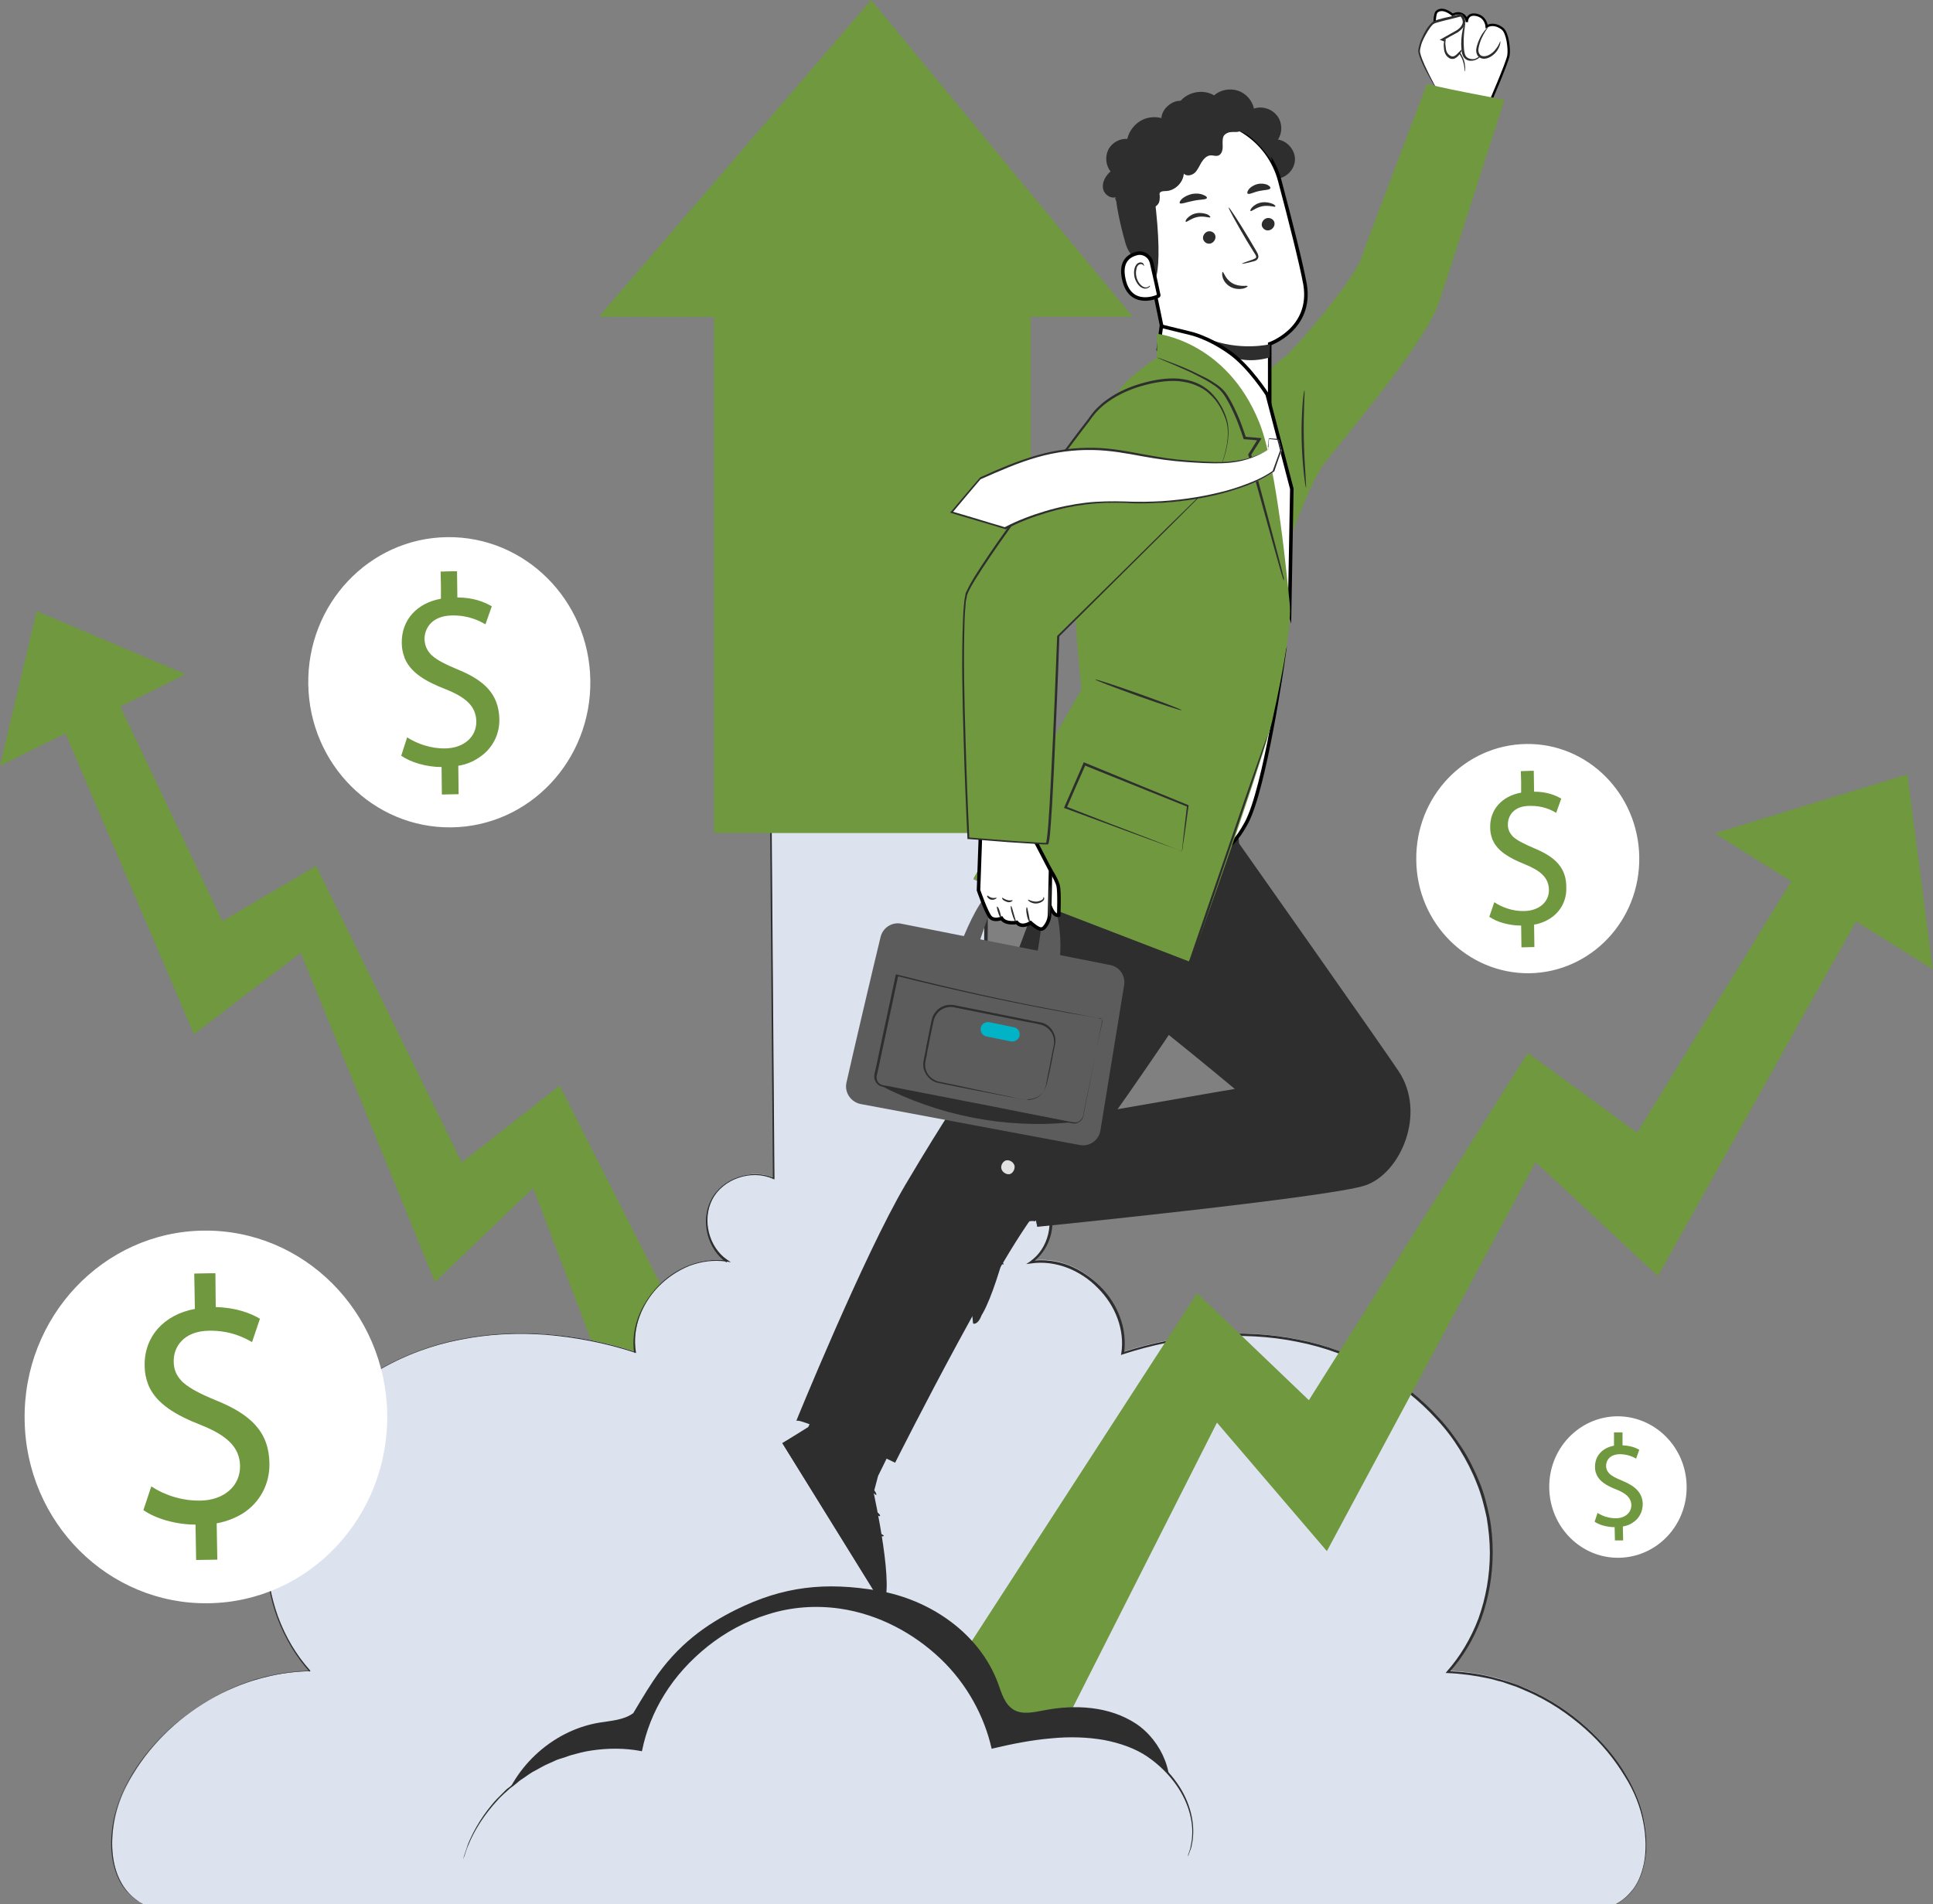 <?xml version="1.0" encoding="utf-8"?>
<!-- Generator: Adobe Illustrator 25.2.0, SVG Export Plug-In . SVG Version: 6.00 Build 0)  -->
<svg version="1.1" id="Layer_1" xmlns="http://www.w3.org/2000/svg" xmlns:xlink="http://www.w3.org/1999/xlink" x="0px" y="0px"
	 viewBox="0 0 612 603" style="enable-background:new 0 0 612 603;" xml:space="preserve">
<rect x="0" y="0" width="612" height="603" fill="#808080" stroke="none"/>
<style type="text/css">
	.st0{clip-path:url(#SVGID_2_);}
	.st1{fill:#6F983F;}
	.st2{fill:#DCE3EE;}
	.st3{fill:#2E2E2E;}
	.st4{fill:#FFFFFF;stroke:#000000;stroke-width:0.75;stroke-miterlimit:10;}
	.st5{fill:#FFFFFF;}
	.st6{fill:#E1E1E1;}
	.st7{fill:#FFFFFF;stroke:#000000;stroke-width:1.12;stroke-miterlimit:10;}
	.st8{fill:#5C5C5C;}
	.st9{fill:#00B3C7;}
</style>
<g>
	<g>
		<defs>
			<rect id="SVGID_1_" width="612" height="603"/>
		</defs>
		<clipPath id="SVGID_2_">
			<use xlink:href="#SVGID_1_"  style="overflow:visible;"/>
		</clipPath>
		<g class="st0">
			<path class="st1" d="M11.6,193.5l47.1,20l-12.6,6.3l-34.8,17.1L0,242.5L11.6,193.5z"/>
			<path class="st1" d="M204.8,470.7l30.8-11.7l-58.4-115.2l-31,24.3l-46.1-93.9l-29.7,17.5l-41.1-86.4l-17.5,6.1l49.6,116.1
				l33.8-25.8L137.7,406l31.1-29.8L204.8,470.7z"/>
			<path class="st2" d="M516.8,565.7c-11-21.4-34.2-36-58.3-36.6c14.6-16.2,17.5-41.1,9.1-61.2s-27-35-47.8-41.5s-43.6-4.9-64.3,1.7
				c2.4-15.7-13.3-31.4-29-28.9c6.1-4.2,8.2-13.4,4.6-19.9c-3.7-6.5-12.6-9.4-19.4-6.3l0.9-115h-68.4l0.9,115
				c-6.8-3.1-15.7-0.2-19.4,6.3s-1.6,15.6,4.6,19.9c-15.7-2.4-31.4,13.2-29,28.9c-20.7-6.7-43.5-8.2-64.3-1.7s-39.3,21.4-47.8,41.5
				c-8.4,20.1-5.5,45.1,9.1,61.2C74.2,529.7,51,544.3,40,565.7c-6.4,12.4-7,30.8,5.4,37.3h466C523.8,596.5,523.2,578.1,516.8,565.7
				L516.8,565.7z"/>
			<path class="st3" d="M45.4,603c0,0-0.6-0.3-1.7-1c-1.1-0.7-2.6-1.9-4.1-3.9s-2.9-4.9-3.6-8.6c-0.7-3.6-0.7-8,0.1-12.8
				s2.8-10,6-15c3.1-5.1,7.2-10.2,12.4-14.9s11.5-9,18.9-12.2c0.9-0.4,1.9-0.8,2.8-1.2c1-0.3,1.9-0.7,2.9-1c1-0.4,2-0.7,3-0.9
				c1-0.3,2-0.6,3.1-0.8c4.2-1,8.5-1.5,13-1.7l-0.2,0.4c-4.3-4.8-7.7-10.5-10.2-17c-2.4-6.5-3.6-13.6-3.7-20.9
				c0.1-7.4,1.3-15,4.2-22.2c1.4-3.6,3.2-7.2,5.3-10.6c2.1-3.4,4.6-6.7,7.4-9.7c11-12.2,26.8-21.4,44.6-24.9
				c8.9-1.8,18.2-2.3,27.5-1.6c9.4,0.7,18.8,2.6,28.1,5.6l-0.4,0.4c-0.6-3.7-0.1-7.6,1.2-11.2s3.5-7,6.2-9.9
				c2.8-2.9,6.1-5.2,9.9-6.7c3.8-1.5,8-2.1,12.1-1.5l-0.2,0.6c-5.9-4.1-8.4-12.9-4.9-19.8s12.8-10.2,20.1-6.9l-0.5,0.3
				c-0.3-36.6-0.6-75.3-0.9-115V258h0.4c10.9,0,22.5,0,34.2,0c11.5,0,22.9,0,34.2,0h0.4v0.4c-0.3,39.7-0.6,78.2-0.9,115l-0.5-0.3
				c7.2-3.2,16.3-0.1,19.9,6.7c3.6,6.8,1.4,15.8-4.8,20.1l-0.2-0.6c4-0.6,8.2,0,11.9,1.4c3.7,1.5,7.1,3.8,9.9,6.6
				c2.8,2.8,5,6.2,6.3,9.8c1.4,3.7,1.8,7.6,1.3,11.5l-0.4-0.4c9.3-3,18.7-4.8,28.1-5.6c9.4-0.7,18.7-0.2,27.5,1.6
				c17.8,3.5,33.5,12.6,44.5,24.8c2.8,3,5.2,6.3,7.4,9.7c2.2,3.4,3.9,7,5.4,10.6s2.4,7.4,3.2,11.1c0.7,3.7,1,7.5,1,11.2
				c0,7.4-1.3,14.5-3.6,21c-2.4,6.5-5.9,12.3-10.2,17l-0.2-0.4c4.5,0.2,8.9,0.7,13,1.7c1,0.2,2.1,0.6,3.1,0.8c1,0.3,2,0.6,3,0.9
				c1,0.3,2,0.7,2.9,1c0.9,0.4,1.9,0.8,2.8,1.2c7.4,3.2,13.7,7.5,18.9,12.2c5.2,4.7,9.4,9.8,12.4,14.9c3.1,5.1,5.1,10.3,5.9,15.1
				c0.9,4.8,0.9,9.2,0.1,12.8c-0.7,3.7-2.1,6.6-3.6,8.6c-1.6,2-3.1,3.2-4.1,3.9c-1.1,0.7-1.7,1-1.7,1s0.5-0.4,1.6-1
				c1.1-0.7,2.5-2,4.1-3.9c1.5-2,2.8-4.9,3.5-8.5s0.7-8-0.2-12.7c-0.9-4.8-2.8-9.9-6-14.9c-3.1-5.1-7.2-10.2-12.4-14.8
				c-5.2-4.6-11.5-9-18.9-12.1c-0.9-0.4-1.8-0.8-2.8-1.2c-1-0.3-1.9-0.7-2.9-1c-1-0.4-2-0.7-3-0.9c-1-0.3-2-0.6-3.1-0.8
				c-4.1-0.9-8.5-1.5-13-1.7h-0.5l0.3-0.4c4.2-4.7,7.7-10.5,10.1-16.9c2.3-6.4,3.6-13.5,3.6-20.8c0-3.7-0.4-7.4-1-11.1
				c-0.8-3.7-1.7-7.4-3.2-11c-1.4-3.6-3.2-7.1-5.3-10.5c-2.1-3.4-4.5-6.6-7.3-9.6c-11-12.1-26.6-21.2-44.2-24.6
				c-8.8-1.8-18-2.2-27.4-1.6c-9.3,0.7-18.7,2.6-27.9,5.6l-0.5,0.2l0.1-0.5c0.6-3.7,0.1-7.6-1.2-11.1c-1.3-3.6-3.5-6.9-6.2-9.6
				c-2.7-2.8-6-5-9.6-6.4s-7.7-2-11.6-1.4l-1.5,0.2l1.2-0.8c5.9-4.1,8-12.8,4.5-19.2c-3.5-6.4-12.3-9.4-19.1-6.4l-0.5,0.2V373
				c0.3-36.8,0.6-75.4,0.9-115l0.4,0.4c-11.3,0-22.7,0-34.2,0c-11.7,0-23.3,0-34.2,0l0.4-0.4c0.3,39.8,0.6,78.4,0.9,115v0.5
				l-0.5-0.2c-6.9-3.1-15.9,0.1-19.2,6.6s-1,15.1,4.7,19l1.2,0.8l-1.5-0.2c-4-0.6-8,0-11.7,1.4c-3.7,1.5-7,3.8-9.7,6.5
				c-5.4,5.5-8.4,13.3-7.2,20.6l0.1,0.5l-0.5-0.2c-9.2-3-18.6-4.8-28-5.6c-9.3-0.7-18.6-0.2-27.4,1.6c-17.7,3.4-33.3,12.5-44.3,24.7
				c-2.8,3-5.2,6.3-7.3,9.6c-2.1,3.4-3.9,6.9-5.3,10.5c-2.9,7.2-4.1,14.8-4.2,22.1c0,7.3,1.3,14.4,3.6,20.8
				c2.4,6.4,5.8,12.1,10,16.8l0.3,0.4h-0.5c-4.5,0.2-8.8,0.7-12.9,1.7c-1,0.2-2,0.5-3.1,0.8c-1,0.3-2,0.5-3,0.9
				c-1,0.3-1.9,0.7-2.9,1c-0.9,0.4-1.9,0.8-2.8,1.2c-7.4,3.1-13.6,7.5-18.8,12.1c-5.2,4.7-9.3,9.7-12.4,14.8s-5.1,10.2-6,14.9
				c-0.9,4.8-0.9,9.1-0.2,12.7c0.7,3.6,2,6.5,3.5,8.5s3,3.2,4.1,4C44.8,602.6,45.4,603,45.4,603L45.4,603z"/>
			<path class="st1" d="M189.6,100.3L275.8,0l82.8,100.3h-32.3v163.5H226V100.4L189.6,100.3z"/>
			<path class="st1" d="M603.9,245.2l-61,18.7l14.8,9.3l41,25.5l13.2,8.2L603.9,245.2z"/>
			<path class="st1" d="M328.6,562.6l-36.8-18.4L379,409.5l35.4,33.9l69.3-110l34.6,25.3l62.1-101.3l20.9,9.8l-76.4,136.9L486.2,368
				l-66.1,123.2l-34.8-40.7L328.6,562.6z"/>
			<g>
				<path class="st3" d="M359.6,545.8c-8.4-5.5-19.2-6.1-29-4.2c-3.3,0.6-6.9,1.5-9.7-0.2c-2.8-1.7-3.8-5.2-4.9-8.3
					c-5.8-15.8-21.5-26.6-38.1-29.4s-29.9-1.4-45,6.1c-9,4.5-18.3,10.8-26.1,22.5c-2.3,3.4-6.3,10.2-6.3,10.2c-3,2.2-7,2.4-10.7,3
					c-15.2,2.5-28.3,14.8-31.7,29.9l211-3.4C372.8,562.7,367.9,551.3,359.6,545.8L359.6,545.8z"/>
			</g>
			<path class="st2" d="M146.3,589.1c6.6-23.3,32.6-39.4,56.4-34.8c5-25.4,29.4-45.6,55.3-45.8c25.9-0.2,50.6,19.6,56,44.9
				c14.3-3.3,29.7-5.7,43.4-0.4c13.7,5.4,24.1,21.4,18.5,34.9"/>
			<path class="st3" d="M376,588c0,0,0-0.1,0.1-0.4c0.1-0.3,0.2-0.7,0.4-1.2c0.2-0.5,0.4-1.1,0.5-1.9c0.1-0.8,0.4-1.7,0.4-2.7
				c0.4-4.1-0.6-10.4-5.1-16.7c-2.2-3.1-5.2-6.2-9-8.8s-8.6-4.3-13.8-5.3c-5.2-0.9-10.9-1.1-16.8-0.5c-5.9,0.5-12.1,1.7-18.4,3.2
				l-0.3,0.1l-0.1-0.3c-2.3-10-7.7-20.2-16.1-28.2s-19.5-14.1-31.9-15.9c-7.7-1.1-15.5-0.5-22.7,1.8c-7.2,2.2-13.7,5.8-19.2,10.2
				s-10.2,9.6-13.7,15.3c-3.5,5.6-5.8,11.7-7,17.6l-0.1,0.3l-0.3-0.1c-5.3-1-10.6-0.9-15.4-0.2c-2.4,0.3-4.8,1-7,1.6
				c-1.1,0.4-2.2,0.8-3.3,1.1s-2.1,0.9-3.1,1.3c-2,0.8-3.8,2-5.6,2.9c-0.9,0.6-1.7,1.1-2.5,1.7c-0.4,0.3-0.8,0.5-1.2,0.8
				s-0.8,0.6-1.1,0.9c-0.7,0.6-1.5,1.2-2.2,1.7c-0.7,0.6-1.3,1.2-2,1.8c-0.6,0.6-1.3,1.2-1.8,1.8s-1.1,1.2-1.6,1.8
				c-4.1,4.8-6.4,9.2-7.7,12.3c-0.7,1.5-1,2.8-1.3,3.6s-0.5,1.2-0.5,1.2s0.5-1.7,1.6-4.9c1.3-3.1,3.5-7.6,7.6-12.5
				c0.5-0.6,1-1.2,1.6-1.8s1.2-1.2,1.8-1.8s1.2-1.3,2-1.8c0.7-0.6,1.4-1.2,2.2-1.8c0.4-0.3,0.7-0.6,1.1-0.9c0.4-0.3,0.8-0.6,1.2-0.8
				c0.8-0.6,1.7-1.1,2.5-1.7c1.8-1,3.6-2.2,5.7-3c1-0.4,2-1,3.1-1.3c1.1-0.4,2.2-0.8,3.3-1.2c2.3-0.6,4.6-1.3,7.1-1.6
				c4.9-0.8,10.2-0.9,15.6,0.2l-0.4,0.2c1.2-6,3.6-12.1,7.1-17.8s8.2-11,13.8-15.5s12.2-8.1,19.5-10.4c7.2-2.3,15.2-2.9,23-1.9
				c12.6,1.8,23.9,8,32.3,16.1c8.5,8.1,14,18.4,16.3,28.6l-0.4-0.2c6.4-1.4,12.5-2.6,18.5-3.2c6-0.5,11.7-0.4,17,0.6
				c5.2,1,10.1,2.8,13.9,5.4c3.9,2.6,6.9,5.7,9.1,8.9c4.5,6.4,5.4,12.9,5,17c0,1-0.3,1.9-0.4,2.7s-0.4,1.4-0.6,1.9s-0.3,0.9-0.4,1.1
				C376,587.9,375.9,588.1,376,588L376,588z"/>
			<path class="st4" d="M471.2,33.7c0,0,6.1-14,6.4-16.2s-0.3-7.1-1.9-8.4s-3.6-1.6-5-0.7c0,0-0.2-3.1-3.3-3.7c-3.1-0.6-3,2.3-3,2.3
				s0.1-2.1-2.1-2.7c-1.1-0.3-2.4,0.4-2.4,0.4s-3-2.7-5-1c-2,1.6,0.3,27.2,0.3,27.2L471.2,33.7z"/>
			<path class="st5" d="M454.8,28c0,0-5.5-9.4-5.4-11.9s3.1-8.3,4.8-9.1c1.7-0.7,8.4-2.2,8.4-2.2s2.7,2.6-1.3,5.1l-4.7,2.6
				c0,0,7.5,2.5,7.3,10.1"/>
			<path class="st3" d="M463.8,22.6c-0.1,0,0-1.4-0.7-3.5c-0.4-1.1-1.1-2.3-2.2-3.4s-2.6-2.2-4.5-2.9l-0.6-0.2l0.6-0.3
				c1.5-0.8,3.1-1.8,4.8-2.7c0.8-0.5,1.5-1.2,1.8-2s0-1.8-0.7-2.5l0.3,0.1c-1.2,0.3-2.4,0.6-3.6,0.9c-1,0.2-1.9,0.5-2.8,0.7
				c-0.5,0.1-0.9,0.3-1.4,0.4c-0.2,0.1-0.4,0.1-0.6,0.2s-0.3,0.2-0.5,0.3c-1.2,1.2-2.1,2.9-2.9,4.4c-0.4,0.8-0.7,1.5-0.9,2.3
				c-0.2,0.8-0.4,1.5-0.3,2.2c0.3,1.4,0.9,2.7,1.4,3.9c1.1,2.4,2,4.2,2.7,5.5c0.7,1.3,1,2,1,2s-0.5-0.6-1.2-1.9s-1.8-3.1-2.9-5.4
				c-0.5-1.2-1.2-2.5-1.5-4c-0.2-0.9,0.1-1.7,0.3-2.5c0.2-0.8,0.5-1.6,0.9-2.4c0.7-1.6,1.6-3.2,3-4.6c0.2-0.2,0.4-0.3,0.7-0.5
				c0.2-0.1,0.5-0.2,0.7-0.3c0.5-0.2,0.9-0.3,1.4-0.4c0.9-0.3,1.9-0.5,2.9-0.7c1.2-0.3,2.5-0.6,3.6-0.9h0.2l0.1,0.1
				c0.8,0.8,1.3,2.1,0.8,3.3c-0.4,1.1-1.3,1.8-2.1,2.4c-1.7,0.9-3.3,1.8-4.8,2.7l-0.1-0.6c1.9,0.8,3.5,1.9,4.6,3.1s1.8,2.5,2.2,3.7
				c0.2,0.6,0.3,1.1,0.3,1.5c0.1,0.5,0.1,0.8,0.1,1.2C463.9,22.3,463.9,22.7,463.8,22.6L463.8,22.6z"/>
			<path class="st5" d="M463.8,7.2c-0.8,2.7-1,5.6-0.8,8.4c0.1,1,0.2,2,0.9,2.7c0.6,0.7,1.6,0.9,2.5,0.7c0.9-0.2,1.7-0.7,2.3-1.3"/>
			<path class="st3" d="M468.8,17.6c0.1,0-0.4,1-2,1.5c-0.8,0.2-1.9,0.3-2.8-0.4c-1-0.7-1.2-2-1.3-3.2c-0.4-4.7,1-8.4,1.2-8.3
				c0.2,0-0.8,3.7-0.4,8.3c0.1,1.1,0.3,2.2,1,2.7s1.6,0.6,2.3,0.5C468,18.3,468.7,17.5,468.8,17.6L468.8,17.6z"/>
			<path class="st5" d="M457.8,12.2c-0.5,1.2-0.3,1.8-0.2,3.1c0.1,1.3,0.9,2.7,2.1,3c1.1,0.3,2.4-1.2,3.1-2.6"/>
			<path class="st3" d="M462.8,15.6c0.1,0,0,0.7-0.7,1.6c-0.3,0.4-0.7,0.9-1.5,1.3c-0.3,0.2-0.9,0.2-1.3,0.1s-0.8-0.4-1.1-0.7
				c-0.6-0.6-0.9-1.4-1-2.2c-0.1-0.7-0.1-1.3-0.1-1.8c0.1-1.1,0.5-1.7,0.6-1.6c0.1,0-0.1,0.7-0.1,1.6c0.1,0.6,0.1,1.2,0.2,1.7
				c0.1,0.6,0.4,1.3,0.9,1.7c0.2,0.2,0.5,0.4,0.8,0.5s0.5,0.1,0.8,0c0.5-0.2,1-0.6,1.3-1C462.4,16.1,462.7,15.6,462.8,15.6
				L462.8,15.6z"/>
			<path class="st5" d="M471.2,8.5c-1.5,1.7-2.7,3.7-3.2,5.9c-0.3,1.1-0.4,2.5,0.5,3.3s2.4,0.5,3.5-0.1c1.6-1,2.7-2.7,3.1-4.5"/>
			<path class="st3" d="M475,13.1c0.1,0,0.1,1.2-0.9,2.8c-0.5,0.8-1.3,1.6-2.4,2.2c-0.6,0.3-1.2,0.5-1.9,0.5c-0.7,0-1.5-0.3-2-1
				c-0.4-0.7-0.5-1.5-0.4-2.1c0.1-0.7,0.3-1.3,0.5-1.9c0.4-1.1,0.9-2.1,1.4-2.9c1-1.5,1.9-2.2,1.9-2.2c0.1,0.1-0.7,0.9-1.5,2.4
				c-0.4,0.8-0.9,1.7-1.2,2.8c-0.2,0.6-0.3,1.1-0.4,1.7c-0.1,0.6,0,1.2,0.3,1.7c0.6,1,2.1,0.8,3,0.3c1-0.5,1.7-1.2,2.2-1.9
				C474.7,14.2,474.9,13,475,13.1L475,13.1z"/>
			<path class="st1" d="M395.4,123.7c0,0,7.6-8.2,10.6-10s22.7-25.3,24.8-31.5c2.1-6.2,21.4-56.5,21-55.8
				c-0.3,0.6,24.5,5.2,24.5,5.2S457.8,89.5,455.5,96c-4.1,11.8-24.3,35.8-35.8,50.2c-4.9,6.1-11.7,25.7-11.7,25.7L395.4,123.7
				L395.4,123.7z"/>
			<path class="st3" d="M413.5,154.4c-0.1,0-0.4-1.7-0.7-4.5c-0.3-2.8-0.6-6.6-0.7-10.9c-0.1-4.3,0.1-8.1,0.3-10.9
				c0.2-2.8,0.5-4.5,0.6-4.5s0,1.7-0.1,4.5s-0.2,6.6-0.1,10.9c0.1,4.3,0.3,8.1,0.5,10.9C413.4,152.7,413.6,154.4,413.5,154.4
				L413.5,154.4z"/>
			<path class="st3" d="M288.7,445.7L278,467.4l-1.4,5.3c0,0,7.1,32.2,2.7,35.4L247.7,457l8.2-5.1l10.1-21.7L288.7,445.7
				L288.7,445.7z"/>
			<path class="st3" d="M247.7,457l4-2.3l28.9,49.8c0,0,0.5,2.9-1.2,3.5L247.7,457L247.7,457z"/>
			<path class="st3" d="M277.4,473.4c-0.2,0.1-1.1-1-2.6-1.8s-2.9-0.8-3-1.1c-0.1-0.3,1.5-0.8,3.4,0.2
				C277,471.6,277.7,473.3,277.4,473.4z"/>
			<path class="st3" d="M278.6,480.1c-0.2,0.2-1.3-0.6-2.8-0.9s-2.7,0.2-2.9-0.1c-0.2-0.2,1.1-1.2,3-0.9
				C277.9,478.5,278.9,479.9,278.6,480.1z"/>
			<path class="st3" d="M274.5,486.9c-0.2-0.2,0.8-1.3,2.5-1.4c1.7-0.2,2.9,0.7,2.8,0.9c-0.1,0.3-1.3-0.1-2.7,0.1
				C275.7,486.6,274.6,487.1,274.5,486.9L274.5,486.9z"/>
			<path class="st3" d="M397.2,286.3c-1,2.5-54.5,84.2-65.4,93.3c-11,9.1-48.4,83.6-48.4,83.6s-30.6-14.8-31.3-13.2
				s21.4-52.6,34.6-74.9c13.2-22.3,19.4-30.9,19.4-30.9l26.3-70c0,0,0.5-23,3.9-32s13.3-16.8,13.3-16.8L397.2,286.3L397.2,286.3z"/>
			<path class="st3" d="M349,385.1l-28.4,2c0,0-7.3,31.1-12.5,32l-6.2-57.9l44.1-5.1L349,385.1L349,385.1z"/>
			<path class="st6" d="M321.1,368.9c-0.4-1.1-1.7-1.7-2.7-1.4c-1,0.4-1.7,1.7-1.3,2.8c0.4,1.1,1.9,1.9,2.9,1.4s1.6-2.1,1-3.1"/>
			<path class="st3" d="M301.9,361.2l4.5-0.3l4.3,55.7c0,0-0.8,2.7-2.5,2.6L301.9,361.2L301.9,361.2z"/>
			<path class="st3" d="M321,388c-0.3,0-0.5-1.4-1.6-2.7c-1-1.3-2.2-1.9-2.1-2.2c0-0.3,1.7,0,2.9,1.6
				C321.4,386.3,321.3,388.1,321,388z"/>
			<path class="st3" d="M319.3,394.4c-0.3,0.1-0.8-1.1-2.1-1.9c-1.2-0.9-2.5-1-2.5-1.3c-0.1-0.3,1.5-0.6,3,0.4
				C319.2,392.7,319.5,394.3,319.3,394.4z"/>
			<path class="st3" d="M312.8,398.6c-0.1-0.2,1.2-0.8,2.8-0.2c1.5,0.6,2.3,1.8,2.1,2c-0.2,0.2-1.1-0.6-2.4-1
				C314,398.8,312.8,398.8,312.8,398.6L312.8,398.6z"/>
			<path class="st3" d="M327.4,386.8c-0.3-0.1,0-1.4-0.3-3c-0.2-1.6-0.9-2.8-0.7-3c0.2-0.2,1.3,0.9,1.6,2.8
				C328.4,385.5,327.7,386.9,327.4,386.8L327.4,386.8z"/>
			<path class="st3" d="M324.2,264.9c0,0-0.1,27.2,12.3,36.4c12.4,9.2,55.3,43.8,55.3,43.8l-68.5,11.7l5.1,31.7
				c0,0,92.5-9.3,103.8-13.1c11.3-3.8,19.5-22.9,10.6-36.2c-4.4-6.7-50.5-72.1-50.5-72.1l-1.4-17.6l-58,3.7L324.2,264.9L324.2,264.9
				z"/>
			<path class="st3" d="M328.4,388.5c0,0-0.1-0.2-0.1-0.6c-0.1-0.4-0.2-1-0.3-1.6c-0.3-1.5-0.6-3.6-1.1-6.3
				c-0.9-5.5-2.2-13.4-3.9-23.2v-0.3h0.3c16.5-2.8,38.4-6.6,62.5-10.8c2-0.3,4.1-0.7,5.9-1l-0.2,0.6c-9.6-8-18.8-15.5-27.2-22.2
				c-4.2-3.4-8.2-6.5-11.9-9.5c-3.7-2.9-7.3-5.6-10.3-8.4c-6-5.5-9.9-10.8-12.2-14.6c-1.2-1.9-2-3.5-2.5-4.5c-0.3-0.5-0.4-1-0.5-1.2
				c-0.1-0.3-0.2-0.4-0.1-0.4c0,0,0.1,0.1,0.2,0.4s0.3,0.7,0.6,1.2c0.5,1,1.4,2.6,2.6,4.5c2.4,3.8,6.4,9,12.3,14.4
				c3,2.7,6.5,5.3,10.3,8.3c3.8,2.9,7.8,6.1,12,9.4c8.4,6.7,17.6,14.2,27.3,22.2l0.6,0.5l-0.8,0.1c-1.9,0.3-3.9,0.7-5.9,1
				c-24.1,4.1-46.1,7.8-62.6,10.6l0.2-0.3c1.5,9.8,2.8,17.7,3.6,23.2c0.4,2.7,0.7,4.8,1,6.3c0.1,0.7,0.2,1.2,0.2,1.7
				C328.4,388.3,328.4,388.5,328.4,388.5L328.4,388.5z"/>
			<path class="st3" d="M410.2,347.1c-0.1,0.2-4.1-1-9.2-1.5c-5.1-0.6-9.3-0.2-9.3-0.5c0-0.1,1-0.3,2.7-0.4s4-0.1,6.6,0.1
				c2.6,0.3,4.9,0.8,6.5,1.2C409.3,346.6,410.2,347,410.2,347.1L410.2,347.1z"/>
			<path class="st3" d="M367.9,36.3c0.8-2.5,3.3-4.4,5.9-4.4c2.6-2.9,7.2-3.7,10.6-1.7c2-1.8,5-2.3,7.5-1.5s4.6,3.1,5.1,5.7
				c2.5-0.9,5.6,0,7.3,2.2c1.7,2.1,1.8,5.4,0.3,7.6c3,0.4,5.5,3.4,5.4,6.4c-0.1,3.1-2.8,5.8-5.8,6l-33.8-13.3
				C368.2,41.8,367.2,38.9,367.9,36.3L367.9,36.3z"/>
			<path class="st7" d="M405.2,57.3C401.7,44,388.5,35.6,375,38l-1.3,0.2C359.3,41.7,357.2,56,361,70.3l11.1,53.8l26.7,15.8
				l3.2-11.8v-19.2c0,0,13.5-4.7,11.2-18.8C412,83.5,408.5,69.7,405.2,57.3L405.2,57.3z"/>
			<path class="st3" d="M402.1,109c0,0-9.7,2.4-20.1-1.9c0,0,6.4,9.9,20,6.1L402.1,109L402.1,109z"/>
			<path class="st3" d="M403.5,70.5c0.2,1-0.5,2.1-1.6,2.4s-2.1-0.4-2.4-1.4c-0.2-1,0.5-2.1,1.5-2.4
				C402.2,68.8,403.3,69.5,403.5,70.5L403.5,70.5z"/>
			<path class="st3" d="M403.8,65.4c-0.2,0.3-1.9-0.5-4.1-0.1c-2.1,0.4-3.5,1.8-3.8,1.5c-0.1-0.1,0-0.6,0.6-1.2s1.6-1.3,3-1.5
				c1.3-0.2,2.5,0.1,3.3,0.4C403.6,64.8,403.9,65.3,403.8,65.4z"/>
			<path class="st3" d="M384.8,74.7c0.2,1-0.5,2.1-1.5,2.4c-1.1,0.3-2.1-0.4-2.4-1.4c-0.2-1,0.5-2.1,1.5-2.4
				C383.5,73,384.6,73.7,384.8,74.7L384.8,74.7z"/>
			<path class="st3" d="M383.2,68.8c-0.2,0.3-1.9-0.5-4-0.1s-3.5,1.8-3.8,1.5c-0.1-0.1,0-0.6,0.6-1.2s1.6-1.3,3-1.5
				c1.3-0.2,2.5,0.1,3.3,0.4C383,68.3,383.3,68.7,383.2,68.8L383.2,68.8z"/>
			<path class="st3" d="M393.2,83.5c0-0.1,1.3-0.6,3.4-1.3c0.5-0.2,1-0.4,1.1-0.7c0.1-0.4-0.3-1-0.7-1.6c-0.8-1.2-1.5-2.5-2.4-3.9
				c-3.3-5.6-5.8-10.2-5.6-10.3c0.2-0.1,3.1,4.3,6.4,9.8c0.8,1.4,1.6,2.7,2.3,3.9c0.3,0.6,0.8,1.2,0.7,2.1c-0.1,0.4-0.4,0.8-0.8,1
				c-0.3,0.2-0.6,0.2-0.9,0.3C394.5,83.4,393.2,83.6,393.2,83.5L393.2,83.5z"/>
			<path class="st3" d="M387.1,86.1c0.3-0.1,0.8,2.3,3.1,3.6c2.3,1.3,4.7,0.6,4.8,0.9c0.1,0.1-0.5,0.6-1.5,0.8c-1,0.2-2.6,0.2-4-0.6
				c-1.4-0.8-2.2-2.1-2.4-3C386.8,86.8,387,86.1,387.1,86.1z"/>
			<path class="st3" d="M382.1,62.7c-0.2,0.6-2.1,0.4-4.3,0.9c-2.2,0.4-4,1.2-4.3,0.7c-0.1-0.2,0.1-0.8,0.8-1.4
				c0.7-0.6,1.8-1.2,3.2-1.5c1.3-0.2,2.6-0.1,3.4,0.3C381.8,62,382.2,62.4,382.1,62.7L382.1,62.7z"/>
			<path class="st3" d="M402.2,59.6c-0.2,0.6-1.8,0.5-3.6,0.9c-1.8,0.4-3.1,1.2-3.6,0.8c-0.2-0.2-0.1-0.7,0.4-1.4
				c0.5-0.6,1.5-1.3,2.7-1.6s2.4-0.1,3.1,0.2C402,58.9,402.3,59.3,402.2,59.6L402.2,59.6z"/>
			<path class="st3" d="M402.7,51.1c0,0-5.3-8.1-9.9-9.4c-5.5-1.6-6.7,4.5-11.8,4c-5.1-0.5-10.4-2-14.7,2.7
				c-4.7,5.1-1.6,7.5-0.8,13.8c3.2,25.4-0.1,33.4-3.5,21.8c-0.4-1.3-4.2-1.7-5.7-7.1c-2-7-3.8-15.6-3.2-20.9
				c0.6-4.5,2.4-7.9,6.2-11.9c5.9-6.4,15.3-8.2,21.8-8.7C387.7,34.9,401.3,40,402.7,51.1L402.7,51.1z"/>
			<path class="st7" d="M364.6,83.2c-0.5-2.1-2.6-3.5-4.8-2.9c-2.6,0.7-5.2,2.7-4,8.1c2,9.5,11.1,5.5,11.1,5.2
				C366.9,93.4,365.5,87.1,364.6,83.2z"/>
			<path class="st3" d="M364.1,90.4c0,0-0.1,0.1-0.4,0.3c-0.2,0.2-0.7,0.4-1.2,0.3c-1.1-0.2-2.3-1.6-2.7-3.3c-0.2-0.9-0.2-1.7,0-2.5
				c0.1-0.8,0.5-1.3,1-1.5s0.9,0,1.1,0.2s0.2,0.4,0.2,0.4s0.2-0.2,0-0.6c-0.1-0.2-0.2-0.4-0.5-0.5s-0.6-0.2-1,0
				c-0.7,0.2-1.2,1-1.4,1.8c-0.2,0.8-0.2,1.8,0,2.8c0.5,1.9,1.8,3.5,3.3,3.6c0.7,0,1.2-0.3,1.5-0.6
				C364.1,90.7,364.1,90.5,364.1,90.4L364.1,90.4z"/>
			<path class="st3" d="M359.7,64.9c1.4,0.6,2.9,1.3,4.4,1.1c1.5-0.1,3.1-1.3,3-2.8c0-0.7-0.3-1.4,0-2c0.4-0.7,1.4-0.7,2.2-0.7
				c2.8-0.2,5.3-2.7,5.5-5.5c0.9,0.9,2.5,0.6,3.5-0.3c0.9-0.9,1.4-2.1,2.1-3.3c0.7-1.1,1.7-2.2,3-2.2c0.7,0,1.5,0.3,2.2,0.1
				c1.2-0.3,1.6-1.9,1.5-3.2c0-1.3-0.2-2.8,0.8-3.6c0.9-0.8,2.2-0.7,3.4-0.7c1.2,0,2.6-0.6,2.7-1.8c0-0.6-0.3-1.2-0.7-1.7
				c-1.9-2.1-5.3-2.5-7.7-1c-1.5-3-4.9-4.9-8.2-4.7c-3.3,0.2-6.4,2.7-7.4,5.8c-2.4-1.5-5.4-1.7-8-0.6c-2.5,1.1-4.5,3.5-5.1,6.2
				c-2.4-0.2-4.9,1.2-6,3.4s-0.8,5,0.7,6.9c-1.5,1.3-2.7,3.3-2.4,5.3c0.3,2,2.6,3.6,4.4,2.7c-0.5,1.7,0.5,3.7,2.2,4.3
				c1.6,0.6,3.7-0.3,4.3-1.9"/>
			<path class="st3" d="M352.9,62.3c0,0,0,0.8,0.9,1.7c0.5,0.4,1.2,0.8,2.1,0.8s1.9-0.4,2.6-1.3h-0.4c0.6,0.7,1.4,1.5,2.3,2
				c0.6,0.4,1.2,0.7,1.9,0.8c0.7,0.1,1.4,0,2-0.2c1.2-0.4,2.1-1.2,2.5-2.1s0.4-1.6,0.4-2.1s0-0.8-0.1-0.8c0,0-0.1,0.3-0.1,0.8
				c-0.1,0.5-0.2,1.2-0.5,2c-0.7,1.5-3.5,2.8-5.7,1.2c-0.9-0.5-1.6-1.2-2.2-1.9l-0.2-0.3l-0.2,0.3c-0.5,0.7-1.4,1.1-2.2,1.2
				c-0.8,0-1.4-0.3-1.9-0.6C353.1,63,353,62.3,352.9,62.3L352.9,62.3z"/>
			<path class="st3" d="M366.9,37.1c0,0,0.3,0,0.7,0.1c0.4,0.1,1.1,0.4,1.7,1l0.1,0.2l0.1-0.2c0.7-1.4,1.9-3.2,3.9-4.6
				c1-0.7,2.2-1.3,3.6-1.5c1.4-0.3,2.9-0.1,4.2,0.4c1.1,0.4,2.1,1.1,2.8,1.9c0.8,0.8,1.3,1.7,1.6,2.7l0.1,0.3l0.3-0.1
				c1.4-0.7,2.9-0.6,4.1-0.2c1.2,0.4,2.1,1.2,2.6,1.9c1.1,1.5,1,2.8,1.1,2.7c0,0,0.1-0.3,0-0.8s-0.3-1.3-0.8-2.1s-1.4-1.7-2.7-2.2
				c-1.3-0.5-2.9-0.5-4.4,0.2l0.4,0.2c-0.3-1.1-0.9-2.1-1.7-2.9c-0.8-0.9-1.9-1.5-3-2c-1.5-0.6-3.1-0.7-4.5-0.4
				c-1.5,0.3-2.7,0.9-3.8,1.6c-2.1,1.5-3.3,3.4-3.9,4.9h0.2c-0.7-0.7-1.4-0.9-1.9-1C367.2,37.1,366.9,37.1,366.9,37.1L366.9,37.1z"
				/>
			<path class="st7" d="M382.8,269.8c1.3,0.1,5.9,1.7,11.8-9.2c5.9-10.9,11.6-51.2,11.6-51.2L382.8,269.8L382.8,269.8z"/>
			<path class="st7" d="M408.3,193.8l0.7-39l-7.8-29.9c0,0-5.5-8.6-11.5-13c-7.1-5.2-13-6.4-13-6.4l-9-2.2l-1,7.4l26.1,29.9
				L408.3,193.8L408.3,193.8z"/>
			<path class="st1" d="M366.3,105.7c0,0,22,2.2,32.4,28.1c5.6,13.9,9,51.3,9.6,57.1c0.7,5.8-1.5,19.2-5.5,37.3
				c-0.8,3.5-3.6,12.7-11.2,35.1c-8.2,23.9-14.7,41.5-14.7,41.5l-68.7-26.6l34.2-59.9c0,0-1.8-18.4-1.7-20.2
				c0.7-13.7-2-21.4,2.5-47.8c1.4-7.9,4.1-15.4,8.2-22.3c4.3-7.3,7.5-9.4,14.9-14.9L366.3,105.7L366.3,105.7z"/>
			<path class="st1" d="M374.2,269.6l1.8-14.5l-32.7-13.3l-6,13.8L374.2,269.6z"/>
			<path class="st3" d="M374.2,269.6c0,0-0.3-0.1-0.7-0.3c-0.5-0.2-1.2-0.5-2.1-0.8c-1.9-0.7-4.5-1.8-7.7-3
				c-6.6-2.5-15.7-6-26.2-10.1l0.2,0.5c1.6-3.7,3.3-7.7,5.1-11.7c0.3-0.7,0.6-1.4,0.9-2.1l-0.5,0.2c12.9,5.2,24.4,9.8,32.8,13.2
				l-0.2-0.3c-0.5,4.4-0.9,8-1.2,10.5c-0.1,1.2-0.2,2.2-0.3,2.9C374.2,269.2,374.2,269.6,374.2,269.6s0.1-0.3,0.2-0.9
				c0.1-0.7,0.2-1.7,0.4-2.8c0.4-2.6,0.9-6.2,1.5-10.7V255l-0.2-0.1c-8.3-3.4-19.9-8.1-32.7-13.4l-0.3-0.1l-0.1,0.3
				c-0.3,0.7-0.6,1.4-0.9,2.1c-1.8,4.1-3.5,8-5.1,11.7l-0.1,0.4l0.4,0.1c10.7,3.9,19.9,7.4,26.6,9.8c3.2,1.2,5.8,2.1,7.7,2.8
				c0.8,0.3,1.5,0.5,2,0.7C374,269.6,374.2,269.7,374.2,269.6L374.2,269.6z"/>
			<path class="st3" d="M401.3,233c0,0,0,0.1-0.1,0.4c-0.1,0.3-0.2,0.6-0.3,1.1c-0.3,1-0.8,2.4-1.3,4.1c-1.2,3.6-2.9,8.8-5.1,15.2
				c-4.4,12.9-10.4,30.5-17,50c-0.1,0.4-0.2,0.7-0.4,1.1l-0.1,0.4l-0.4-0.1c-19-7.4-36.1-14-48.6-18.9c-6.2-2.4-11.1-4.4-14.6-5.8
				c-1.7-0.7-3-1.2-4-1.6c-0.4-0.2-0.8-0.3-1-0.4s-0.3-0.2-0.3-0.2s0.1,0,0.4,0.1s0.6,0.2,1,0.4c1,0.4,2.3,0.9,4,1.5
				c3.5,1.3,8.5,3.2,14.7,5.6c12.5,4.8,29.6,11.4,48.6,18.7l-0.5,0.2c0.1-0.3,0.2-0.7,0.4-1.1c6.7-19.5,12.8-37.1,17.2-50
				c2.2-6.3,4-11.5,5.3-15.1c0.6-1.7,1.1-3.1,1.5-4.1c0.2-0.4,0.3-0.8,0.4-1.1C401.3,233.1,401.3,233,401.3,233z"/>
			<path class="st8" d="M300.4,309.5c0,0,8.1-26.4,15-28.2c6.9-1.8,16-2.1,17.7,2.4c1.6,4.5,2.9,11.1,2.6,17.7s-2.7,16.4-2.7,16.4
				l-7.1-2.2c0,0,5.5-26.8,4.1-31.2c-1.4-4.4-13.1-3.3-15.3,1.2c-2.1,4.6-8.9,25.6-8.9,25.6L300.4,309.5z"/>
			<path class="st8" d="M268,342.8c2.5-11.1,8.2-35.4,10.8-46.1c0.7-2.9,3.6-4.8,6.5-4.2l66.2,13.1c3,0.6,4.9,3.4,4.4,6.4l-7.5,46
				c-0.5,3.1-3.5,5.2-6.5,4.6l-69.5-13C269.3,348.9,267.3,345.9,268,342.8L268,342.8z"/>
			<path class="st3" d="M349.1,322.5c0,0,0,0.2-0.1,0.5c-0.1,0.4-0.2,0.8-0.3,1.5c-0.3,1.3-0.6,3.2-1.1,5.7c-1,5-2.4,12.2-4.2,21.1
				c-0.1,0.6-0.2,1.1-0.3,1.7c-0.1,0.6-0.3,1.2-0.7,1.7c-0.4,0.5-1,0.8-1.6,1s-1.3,0-1.9-0.1c-2.4-0.5-5-1-7.6-1.5
				c-5.2-1-10.8-2.1-16.7-3.2c-5.9-1.1-12.1-2.3-18.5-3.6c-3.2-0.6-6.5-1.3-9.8-1.9c-1.7-0.3-3.3-0.6-5-1l-1.3-0.2
				c-0.4-0.1-0.9-0.1-1.3-0.3c-0.9-0.4-1.5-1.2-1.8-2.1c-0.1-0.4-0.1-0.8-0.1-1.2c0.1-0.4,0.1-0.7,0.2-1.1c0.2-0.7,0.3-1.4,0.5-2.2
				c0.3-1.4,0.6-2.9,0.9-4.3c0.6-2.8,1.2-5.6,1.8-8.4c1.2-5.5,2.3-10.8,3.4-15.9l0.1-0.2l0.2,0.1c18.8,4.8,35.1,8.3,46.6,10.5
				c5.8,1.1,10.4,2,13.5,2.6c1.6,0.3,2.8,0.5,3.6,0.7c0.4,0.1,0.7,0.1,0.9,0.2C349,322.5,349.1,322.5,349.1,322.5s-0.1,0-0.3,0
				c-0.2,0-0.5-0.1-0.9-0.1c-0.8-0.1-2-0.3-3.6-0.6c-3.2-0.5-7.8-1.3-13.5-2.4c-11.6-2.2-27.9-5.6-46.7-10.3l0.3-0.2
				c-1.1,5.1-2.2,10.4-3.4,15.9c-0.6,2.8-1.2,5.6-1.8,8.4c-0.3,1.4-0.6,2.9-0.9,4.3c-0.2,0.7-0.3,1.4-0.5,2.2
				c-0.2,0.7-0.4,1.4-0.2,2.1c0.2,0.8,0.7,1.4,1.5,1.7c0.3,0.2,0.8,0.2,1.2,0.3l1.3,0.2c1.7,0.3,3.3,0.7,5,1
				c3.3,0.6,6.6,1.3,9.8,1.9c6.4,1.2,12.6,2.5,18.5,3.6c5.9,1.2,11.5,2.3,16.7,3.3c2.6,0.5,5.1,1,7.6,1.5c0.6,0.1,1.2,0.2,1.7,0.1
				c0.6-0.1,1-0.4,1.4-0.9c0.4-0.4,0.6-0.9,0.7-1.5s0.2-1.1,0.3-1.7c1.8-8.8,3.3-16,4.3-21c0.5-2.5,0.9-4.4,1.2-5.7
				c0.1-0.6,0.2-1.1,0.3-1.5C349,322.7,349.1,322.5,349.1,322.5L349.1,322.5z"/>
			<path class="st3" d="M324.4,348.2c0,0,0.4,0.1,1.2,0.1c0.8,0,2-0.2,3.2-1s2.3-2.4,2.5-4.5c0.4-2.1,0.9-4.4,1.4-7.1
				c0.3-1.3,0.5-2.7,0.8-4.1c0.4-1.4,0.3-2.9-0.4-4.3c-0.7-1.3-2-2.4-3.5-2.8c-1.6-0.4-3.3-0.7-5-1c-6.9-1.4-14.5-2.9-22.5-4.5
				c-1.9-0.4-4,0.3-5.2,1.7c-0.6,0.7-1.1,1.6-1.3,2.5c-0.2,1-0.4,1.9-0.6,2.8c-0.4,1.9-0.8,3.7-1.1,5.5c-0.2,0.9-0.4,1.8-0.5,2.7
				c-0.2,0.9-0.4,1.8-0.5,2.6c-0.1,1.7,0.6,3.4,1.8,4.4c0.6,0.5,1.3,0.9,2,1.2c0.7,0.2,1.5,0.3,2.3,0.5c3.1,0.6,5.9,1.2,8.5,1.8
				c5.2,1.1,9.4,2,12.4,2.6c1.4,0.3,2.6,0.6,3.4,0.7c0.4,0.1,0.6,0.1,0.9,0.2C324.3,348.2,324.4,348.2,324.4,348.2s-0.1,0-0.3,0
				c-0.2,0-0.5-0.1-0.9-0.2c-0.8-0.1-1.9-0.4-3.4-0.6c-3-0.6-7.2-1.4-12.4-2.4c-2.6-0.5-5.5-1.1-8.5-1.7c-0.8-0.2-1.5-0.3-2.4-0.5
				c-0.8-0.3-1.6-0.7-2.2-1.3c-1.3-1.2-2.1-2.9-2-4.8c0.1-0.9,0.3-1.8,0.5-2.7c0.2-0.9,0.4-1.8,0.5-2.7c0.4-1.8,0.7-3.7,1.1-5.5
				c0.2-0.9,0.4-1.9,0.6-2.9s0.7-1.9,1.4-2.7c1.4-1.6,3.6-2.3,5.7-1.9c8,1.6,15.6,3.1,22.5,4.5c1.7,0.4,3.4,0.7,5.1,1
				c1.7,0.4,3.1,1.6,3.8,3.1c0.8,1.4,0.8,3.1,0.4,4.5c-0.3,1.4-0.6,2.8-0.8,4.1c-0.5,2.6-1,5-1.5,7c-0.1,0.5-0.2,1-0.4,1.5
				c-0.2,0.5-0.4,0.9-0.6,1.3c-0.5,0.8-1.1,1.4-1.7,1.8c-1.3,0.8-2.5,1-3.3,1C324.8,348.4,324.4,348.2,324.4,348.2L324.4,348.2z"/>
			<g>
				<path class="st3" d="M278.5,343.6c18.5,9.7,39.9,13.9,60.6,11.8L278.5,343.6z"/>
			</g>
			<path class="st9" d="M320.1,329.8l-7.8-1.6c-1.2-0.2-2-1.4-1.8-2.7c0.2-1.2,1.4-2,2.7-1.8l7.8,1.6c1.2,0.2,2,1.4,1.8,2.7
				C322.5,329.2,321.3,330,320.1,329.8z"/>
			<path class="st7" d="M332.5,275.4c0,0,2,3.1,2.5,5s0.2,9.4,0.2,9.4s-1.6,0.8-3-3.6c-1.3-4.4-1.5-6.5-1.5-6.5L332.5,275.4
				L332.5,275.4z"/>
			<path class="st7" d="M332.3,289.4l0.3-13.8l-5.3-10.2l-16.9-0.3l-0.6,16.8c0,0,2.5,7.2,3.7,8.5c1.2,1.4,3.6,0.4,3.6,0.4
				c1.3,2,4.8,1.3,4.8,1.3c1.7,2,4.4,0.1,4.4,0.1s2.4,2.2,3.4,2c0.4,0,0.8-0.3,1.1-0.7C331.8,292.3,332.3,290.8,332.3,289.4
				L332.3,289.4z"/>
			<path class="st3" d="M315.7,287.1c0.2-0.1,0.6,0.7,0.9,1.7s0.5,1.8,0.3,1.8c-0.2,0.1-0.6-0.7-0.9-1.7
				C315.7,288,315.5,287.1,315.7,287.1z"/>
			<path class="st3" d="M320.1,286.9c0.2,0,0.5,1.2,0.9,2.6s0.8,2.6,0.7,2.6c-0.1,0.1-0.8-1-1.2-2.5
				C320,288.1,319.9,286.9,320.1,286.9L320.1,286.9z"/>
			<path class="st3" d="M325.1,287.3c0.2,0,0.3,1.1,0.6,2.3c0.2,1.3,0.5,2.3,0.3,2.4c-0.1,0.1-0.7-0.9-0.9-2.3
				C324.8,288.4,324.9,287.3,325.1,287.3L325.1,287.3z"/>
			<path class="st3" d="M332.4,279.9c0.2,0,0.3,2.4,0.2,5.3c0,2.9-0.2,5.2-0.4,5.2c-0.2,0-0.3-2.4-0.2-5.3
				C332.1,282.2,332.3,279.9,332.4,279.9z"/>
			<path class="st3" d="M315.5,284.3c0.1,0.1-0.1,0.3-0.4,0.4c-0.3,0.2-0.8,0.3-1.3,0.2c-0.5-0.1-0.9-0.4-1.1-0.7
				c-0.2-0.3-0.2-0.5-0.1-0.6s0.6,0.5,1.4,0.7C314.7,284.5,315.4,284.2,315.5,284.3L315.5,284.3z"/>
			<path class="st3" d="M320.6,285.1c0,0.1-0.1,0.3-0.4,0.4c-0.3,0.2-0.9,0.3-1.4,0.1s-1-0.4-1.3-0.7c-0.2-0.3-0.3-0.5-0.2-0.6
				c0.1-0.1,0.7,0.5,1.6,0.7C319.7,285.3,320.5,285,320.6,285.1L320.6,285.1z"/>
			<path class="st3" d="M330.4,284.1c0.1-0.1,0.4,0.4,0,1c-0.4,0.5-1.2,0.9-2.1,1s-1.7-0.2-2.2-0.5s-0.7-0.6-0.6-0.7
				s1.2,0.7,2.8,0.6c0.8-0.1,1.5-0.4,1.8-0.7C330.4,284.5,330.3,284.1,330.4,284.1L330.4,284.1z"/>
			<path class="st1" d="M383,154c-6.7,6.9-47.9,47.4-47.9,47.4s-2.4,65.4-3.6,65.7s-24.9-1.7-24.9-1.7s-3.3-69.4-0.6-77.3
				c2.8-7.9,38.1-54.2,38.9-55.1c0.8-1,4.8-8,18.3-11.5c15.8-4.1,22.5,3.5,25.1,11.3c2.3,6.7-2.1,17.1-4.2,19.9
				C383.8,153.2,383.4,153.6,383,154L383,154z"/>
			<path class="st3" d="M383,154c0,0,0.2-0.3,0.6-0.8s1-1.3,1.5-2.4c1.1-2.2,2.6-5.7,3.4-10.4c0.3-2.3,0.5-5.1-0.5-7.8
				s-2.5-5.6-5-7.8c-1.2-1.2-2.7-2.1-4.4-2.8c-1.6-0.7-3.5-1.1-5.4-1.3c-3.8-0.3-7.9,0.4-12,1.6s-8.2,3.1-11.8,6
				c-1.8,1.5-3.3,3.2-4.7,5.3c-1.5,1.9-3,3.9-4.5,5.9c-6.1,8.1-12.5,16.7-19.1,25.9c-3.3,4.6-6.6,9.3-9.9,14.3
				c-1.6,2.5-3.3,5-4.6,7.7c-0.1,0.3-0.3,0.7-0.4,1l-0.2,1.1c-0.2,0.7-0.3,1.5-0.3,2.2l-0.2,2.3l-0.1,2.3
				c-0.4,12.3-0.1,25.1,0.3,38.1c0.3,10.6,0.7,21,1.2,31.1l-0.3-0.3c4.3,0.3,8.6,0.7,12.7,1c2.1,0.2,4.2,0.3,6.2,0.4
				c1,0.1,2.1,0.1,3.1,0.2l1.5,0.1h0.8h0.3c0,0,0.2-0.1,0,0.1c-0.1,0.1,0,0,0,0c0.4-1.9,0.5-4,0.7-6c0.1-2,0.3-4,0.4-6
				c0.2-3.9,0.4-7.8,0.6-11.6c0.8-15.2,1.3-29.3,1.8-41.9v-0.1l0.1-0.1c14.8-14.5,26.8-26.4,35.1-34.6c4.2-4.1,7.4-7.2,9.6-9.4
				c1.1-1.1,1.9-1.9,2.5-2.4C382.7,154.3,383.1,154,383,154c0,0-0.3,0.3-0.8,0.9c-0.6,0.6-1.4,1.4-2.5,2.5c-2.2,2.2-5.4,5.4-9.5,9.5
				c-8.3,8.2-20.2,20.1-34.9,34.7l0.1-0.2c-0.4,12.5-1,26.6-1.7,41.9c-0.2,3.8-0.4,7.7-0.6,11.6c-0.1,2-0.3,4-0.4,6
				c-0.2,2-0.2,4-0.7,6.1c-0.1,0.1,0,0.1-0.1,0.3c-0.1,0.1-0.3,0.2-0.3,0.1h-0.1h-0.4h-0.8l-1.5-0.1c-1-0.1-2.1-0.1-3.1-0.2
				c-2.1-0.1-4.2-0.3-6.3-0.4c-4.2-0.3-8.5-0.7-12.8-1h-0.3v-0.3c-0.5-10.1-0.9-20.5-1.2-31.1c-0.4-13.1-0.7-25.8-0.2-38.2l0.1-2.3
				l0.2-2.3c0.1-0.8,0.1-1.5,0.3-2.3l0.2-1.2c0.1-0.4,0.3-0.7,0.5-1.1c1.3-2.8,3-5.3,4.6-7.8c3.3-5,6.6-9.7,9.9-14.3
				c6.6-9.2,13.1-17.8,19.1-25.9c1.5-2,3-4,4.5-5.9c0.7-0.9,1.4-2,2.2-2.9c0.8-0.9,1.7-1.7,2.6-2.5c3.7-3,7.9-4.9,12-6.1
				s8.2-1.9,12.1-1.6c1.9,0.2,3.8,0.6,5.5,1.3c1.7,0.7,3.2,1.7,4.5,2.9c2.5,2.4,4.1,5.3,5,8c1,2.8,0.8,5.6,0.5,8
				c-0.8,4.8-2.3,8.2-3.5,10.4c-0.6,1.1-1.2,1.9-1.6,2.4C383.3,153.8,383.1,154.1,383,154L383,154z"/>
			<path class="st3" d="M406.5,184c0,0-0.1-0.3-0.3-0.8c-0.2-0.6-0.4-1.3-0.7-2.3c-0.6-2.1-1.4-4.9-2.4-8.5
				c-2-7.3-4.8-17.2-7.9-28.4v-0.2l0.1-0.1c0.8-1.2,1.6-2.5,2.4-3.8l0.6-1l0.3,0.6c-1.6-0.2-3.1-0.3-4.6-0.4h-0.2l-0.1-0.2
				c-0.9-2.7-1.8-5.3-2.9-7.7s-2.2-4.7-3.6-6.6s-3.4-3-5.2-4.1c-1.8-1-3.6-1.9-5.2-2.7c-3.3-1.5-5.9-2.6-7.8-3.4
				c-0.9-0.4-1.6-0.7-2.1-0.9c-0.5-0.2-0.7-0.3-0.7-0.3s0.3,0.1,0.8,0.2c0.5,0.2,1.2,0.4,2.2,0.8c1.9,0.7,4.6,1.7,7.9,3.2
				c1.6,0.8,3.4,1.6,5.3,2.6c1.8,1.1,3.9,2.2,5.5,4.2c1.5,2,2.6,4.3,3.7,6.7c1.1,2.4,2,5,2.9,7.7l-0.3-0.3c1.5,0.1,3,0.3,4.6,0.4
				l0.6,0.1l-0.3,0.5l-0.6,1c-0.8,1.3-1.7,2.6-2.4,3.8v-0.3c3,11.2,5.7,21.2,7.6,28.5c0.9,3.5,1.7,6.4,2.2,8.5
				c0.2,0.9,0.4,1.7,0.6,2.3C406.4,183.7,406.5,184,406.5,184L406.5,184z"/>
			<path class="st5" d="M401.6,142.3c-8.1,4.8-14.7,4.7-28.2,3.6c-9.4-0.8-17.6-3.5-27-3.8c-13.5-0.4-23.7,3.7-36,9.3l-9.1,10.8
				l17.1,5.2c0,0,16.4-9.3,37.4-8.2s40.6-4.6,47.6-9.9l2.4-6.6l-0.9-3.4L402,139L401.6,142.3L401.6,142.3z"/>
			<path class="st3" d="M401.6,142.3c0,0,0-0.3,0-0.9c0-0.6,0.1-1.4,0.2-2.5v-0.1h0.1c0.8,0.1,1.8,0.1,2.9,0.2h0.1v0.1
				c0.3,1,0.6,2.2,0.9,3.4l0,0l0,0c-0.7,1.9-1.5,4.2-2.3,6.6v0.1l0,0c-1.8,1.4-4.1,2.6-6.6,3.7c-2.5,1.1-5.3,2-8.3,2.9
				c-6,1.7-12.8,2.9-20.4,3.4c-3.8,0.2-7.7,0.3-11.7,0.1s-8.2-0.1-12.4,0.4c-4.2,0.5-8.5,1.4-12.8,2.7s-8.6,2.9-12.7,5.1l-0.1,0.1
				h-0.1c-3.2-1-6.6-2-10-3c-2.4-0.7-4.7-1.4-7.1-2.1l-0.5-0.2l0.4-0.4c3.1-3.7,6.1-7.2,9.1-10.7l0.1-0.1h0.1
				c6.1-2.8,12.1-5.3,18.1-7s12-2.4,17.7-2.3c5.7,0.1,11,1.2,15.9,2.1c4.9,0.9,9.4,1.6,13.6,1.9c4.2,0.3,7.9,0.6,11.2,0.5
				c3.3-0.1,6.1-0.6,8.3-1.2c2.2-0.7,3.8-1.4,4.9-2c0.5-0.3,0.9-0.5,1.2-0.6C401.5,142.4,401.7,142.3,401.6,142.3
				c0,0-0.1,0.1-0.4,0.3s-0.7,0.4-1.2,0.7c-1.1,0.6-2.7,1.4-4.9,2.1c-2.2,0.7-5,1.2-8.4,1.3c-3.3,0.1-7.1-0.1-11.3-0.4
				c-4.2-0.3-8.8-0.9-13.7-1.8c-4.9-0.9-10.1-1.9-15.8-2c-5.6-0.1-11.6,0.6-17.5,2.3c-6,1.7-11.9,4.3-18,7l0.1-0.1
				c-3,3.5-6,7.1-9.1,10.8l-0.2-0.6c2.3,0.7,4.7,1.4,7.1,2.1c3.4,1,6.8,2.1,10,3H318c4.2-2.2,8.5-3.8,12.8-5.1s8.7-2.2,12.9-2.7
				c4.3-0.5,8.5-0.5,12.5-0.4c4,0.2,7.9,0.1,11.7-0.1c7.5-0.5,14.3-1.7,20.3-3.3c3-0.8,5.7-1.8,8.2-2.8s4.7-2.2,6.6-3.5l-0.1,0.1
				c0.9-2.5,1.7-4.7,2.4-6.6v0.1c-0.3-1.3-0.6-2.4-0.9-3.5l0.1,0.1c-1.1-0.1-2.1-0.2-2.9-0.3l0.1-0.1c-0.1,1.1-0.2,1.9-0.3,2.5
				C401.7,142,401.7,142.3,401.6,142.3L401.6,142.3z"/>
			<path class="st3" d="M374.1,224.9c-0.1,0.2-6.2-1.8-13.8-4.5c-7.5-2.7-13.6-5-13.5-5.2s6.2,1.8,13.8,4.5
				C368.2,222.4,374.2,224.7,374.1,224.9z"/>
			<path class="st5" d="M66,507.7c31.7-0.4,57-27.2,56.6-59.8c-0.5-32.6-26.5-58.6-58.2-58.2S7.3,417,7.8,449.6
				C8.2,482.1,34.3,508.2,66,507.7z"/>
			<path class="st1" d="M68.5,443.5c-4.9-2-8.4-3.8-10.5-5.7c-0.2-0.2-0.4-0.3-0.6-0.6c-1.6-1.7-2.4-3.6-2.4-6.1
				c-0.1-4.4,3-9.6,11.2-9.7c6.9-0.1,11.3,2.3,13.6,3.6l2.5-7.4c-3.1-1.8-7.5-3.5-14-3.7l-0.1-10.7h-1.4l-5.3,0.1l0.1,5.6l0.1,5.6
				c-9.8,1.8-16.1,8.8-15.9,18c0,2.1,0.4,4,1,5.6c0.1,0.3,0.2,0.5,0.3,0.8c2.5,5.6,8.4,9.2,16.6,12.4c8,3.2,12.2,6.9,12.3,12.9
				c0.1,6.3-5,10.9-12.6,11c-6,0.1-11.6-1.9-15.5-4.5l-2.4,7.2l-0.1,0.3c3.8,2.7,10.3,4.6,16.5,4.6l0.2,11.2l6.7-0.1l-0.2-11.5
				c3.2-0.6,5.9-1.7,8.2-3.1c5.7-3.6,8.6-9.6,8.5-15.8C85.2,453.6,79.6,448,68.5,443.5L68.5,443.5z"/>
			<path class="st5" d="M142.9,262c24.7-0.3,44.4-21.2,44-46.6s-20.7-45.6-45.3-45.3c-24.7,0.3-44.4,21.2-44,46.6
				S118.3,262.3,142.9,262z"/>
			<path class="st1" d="M144.9,212c-3.8-1.6-6.5-2.9-8.2-4.5c-0.2-0.1-0.3-0.3-0.4-0.4c-1.2-1.3-1.8-2.8-1.9-4.7
				c0-3.4,2.3-7.4,8.7-7.5c5.4-0.1,8.8,1.8,10.6,2.8l2-5.7c-2.4-1.4-5.9-2.8-10.9-2.8l-0.1-8.3h-1.1l-4.1,0.1l0.1,4.3v4.3
				c-7.7,1.4-12.5,6.8-12.4,14c0,1.6,0.3,3.1,0.8,4.4c0,0.2,0.1,0.4,0.2,0.6c1.9,4.4,6.5,7.2,13,9.7c6.2,2.5,9.5,5.3,9.6,10.1
				c0.1,4.9-3.9,8.5-9.8,8.6c-4.6,0.1-9-1.5-12.1-3.5l-1.8,5.6l-0.1,0.2c3,2.1,8,3.6,12.8,3.6l0.1,8.7l5.3-0.1l-0.1-9
				c2.5-0.4,4.6-1.3,6.4-2.5c4.4-2.8,6.7-7.4,6.6-12.3C157.9,219.9,153.5,215.5,144.9,212L144.9,212z"/>
			<path class="st5" d="M484.2,308.2c19.5-0.3,35.1-16.7,34.8-36.8c-0.3-20-16.3-36.1-35.8-35.8s-35.1,16.7-34.8,36.8
				C448.6,292.4,464.7,308.4,484.2,308.2z"/>
			<path class="st1" d="M485.7,268.6c-3-1.3-5.1-2.3-6.5-3.5c-0.1-0.1-0.2-0.2-0.3-0.3c-1-1.1-1.5-2.2-1.5-3.7
				c0-2.7,1.8-5.9,6.9-5.9c4.3-0.1,7,1.4,8.4,2.2l1.6-4.5c-1.9-1.1-4.6-2.2-8.6-2.2l-0.1-6.6h-0.9l-3.2,0.1l0.1,3.4v3.4
				c-6.1,1.1-9.9,5.4-9.8,11c0,1.3,0.2,2.4,0.6,3.5c0,0.2,0.1,0.3,0.2,0.5c1.5,3.5,5.2,5.7,10.2,7.7c4.9,2,7.5,4.2,7.6,8
				c0.1,3.9-3.1,6.7-7.8,6.8c-3.7,0.1-7.1-1.2-9.5-2.8l-1.5,4.4l-0.1,0.2c2.4,1.7,6.3,2.8,10.1,2.8l0.1,6.9l4.1-0.1l-0.1-7.1
				c1.9-0.3,3.6-1,5-1.9c3.5-2.2,5.3-5.9,5.2-9.7C496,274.9,492.5,271.4,485.7,268.6L485.7,268.6z"/>
			<path class="st5" d="M512.6,493.3c12-0.2,21.6-10.3,21.4-22.7c-0.2-12.4-10.1-22.2-22.1-22.1c-12,0.2-21.6,10.3-21.4,22.7
				S500.6,493.5,512.6,493.3z"/>
			<path class="st1" d="M513.6,468.9c-1.9-0.8-3.2-1.4-4-2.2c-0.1-0.1-0.1-0.1-0.2-0.2c-0.6-0.7-0.9-1.4-0.9-2.3
				c0-1.7,1.1-3.6,4.3-3.7c2.6,0,4.3,0.9,5.2,1.4l1-2.8c-1.2-0.7-2.9-1.3-5.3-1.4v-4.1H513h-2v2.1v2.1c-3.7,0.7-6.1,3.3-6,6.8
				c0,0.8,0.1,1.5,0.4,2.1c0,0.1,0.1,0.2,0.1,0.3c0.9,2.1,3.2,3.5,6.3,4.7c3,1.2,4.6,2.6,4.7,4.9c0,2.4-1.9,4.1-4.8,4.2
				c-2.3,0-4.4-0.7-5.9-1.7l-0.9,2.7v0.1c1.4,1,3.9,1.7,6.3,1.7l0.1,4.2h2.6l-0.1-4.4c1.2-0.2,2.2-0.6,3.1-1.2
				c2.2-1.4,3.2-3.6,3.2-6C520,472.8,517.8,470.6,513.6,468.9z"/>
		</g>
	</g>
</g>
</svg>
